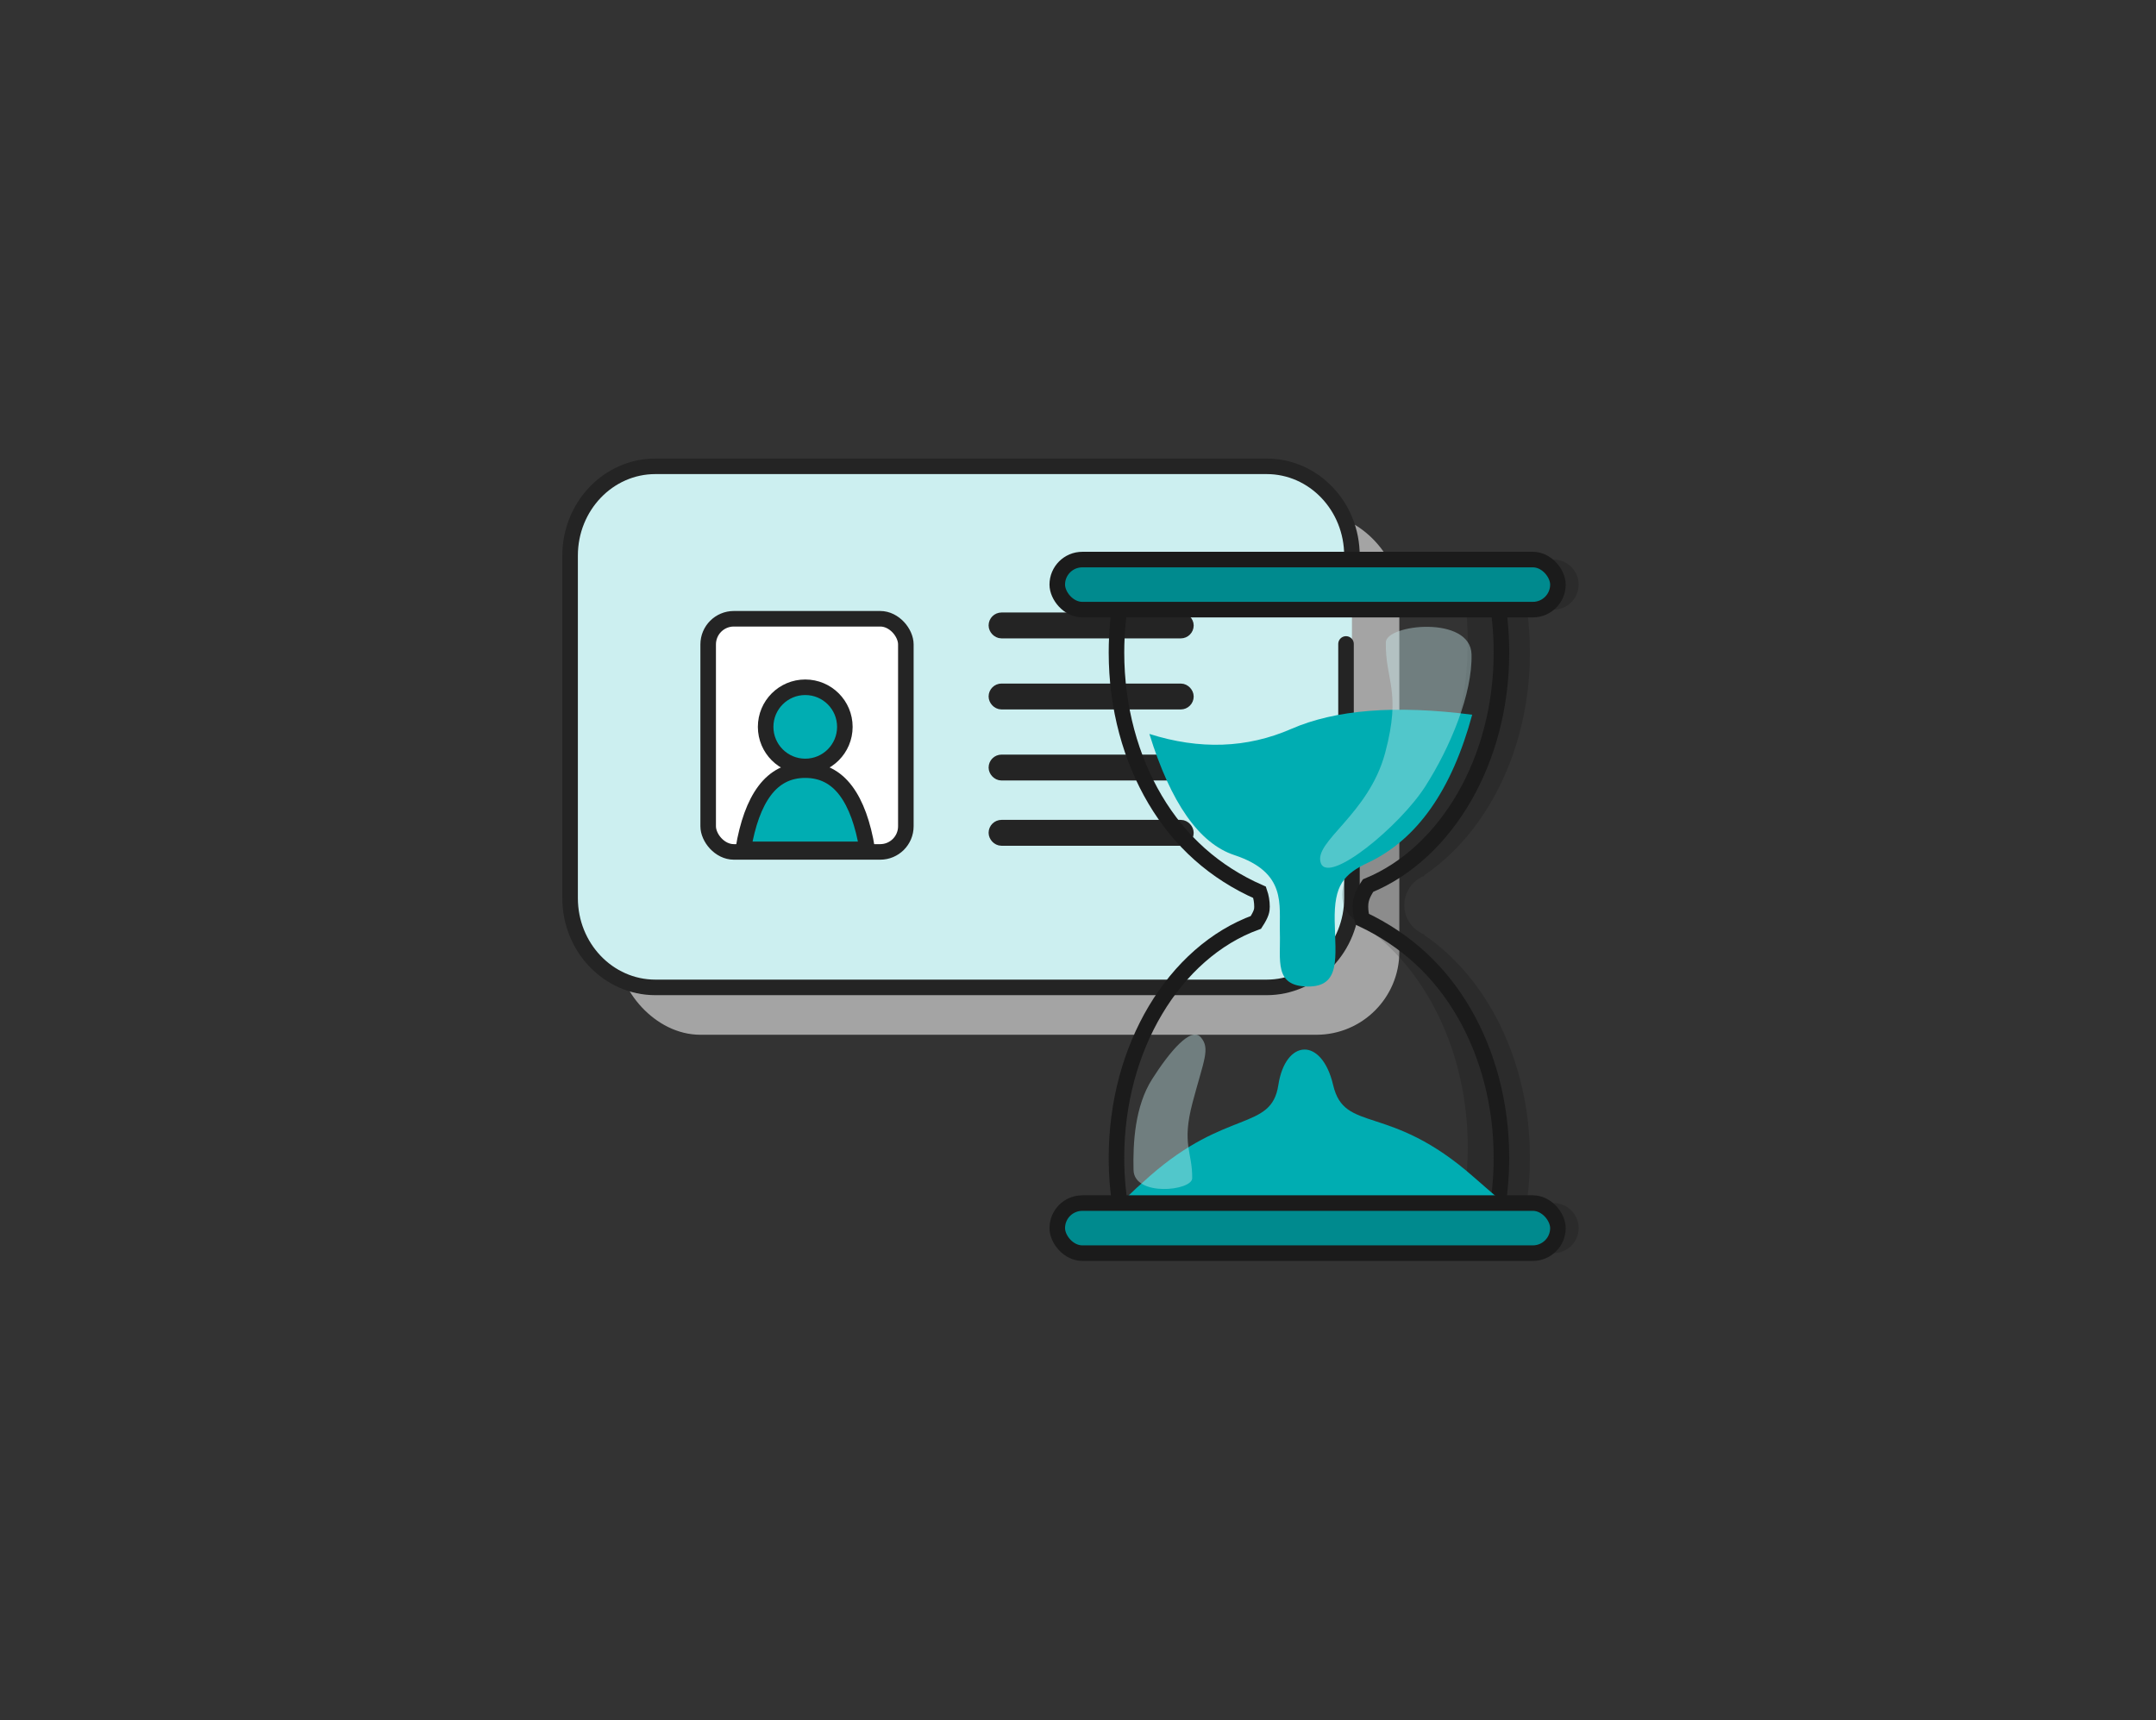 <svg xmlns="http://www.w3.org/2000/svg" width="208" height="166" viewBox="0 0 208 166">
  <rect x="0" y="0" width="208" height="166" fill="#333333" stroke="none"/>
  <g fill="none" fill-rule="evenodd" transform="translate(55 45)">
    <rect width="75.429" height="50.286" x="4.571" y="4.571" fill="#DEDEDE" fill-rule="nonzero" opacity=".66" rx="8"/>
    <g stroke="#242424" stroke-width="1.5">
      <path fill="#CCEFF0" fill-rule="nonzero" stroke-linecap="round" stroke-linejoin="round" d="M74.857,17.143 L74.857,24 M75.429,30.123 C75.429,33.396 75.429,35.12 75.429,41.665 C75.429,46.426 71.745,50.286 67.2,50.286 L8.229,50.286 C3.684,50.286 -3.90798505e-13,46.426 -3.90798505e-13,41.665 L-3.90798505e-13,8.62 C-3.90798505e-13,3.859 3.684,-2.55795385e-13 8.229,-2.55795385e-13 L65.078,-2.55795385e-13 L67.2,-2.55795385e-13 C71.745,-2.55795385e-13 75.429,3.859 75.429,8.62 L75.429,10.257 L75.429,12.822"/>
      <rect width="18.286" height="1" x="41.125" y="14.857" rx=".5"/>
      <rect width="18.286" height="1" x="41.125" y="28.571" rx=".5"/>
      <rect width="18.286" height="1" x="41.125" y="21.714" rx=".5"/>
      <rect width="18.286" height="1" x="41.125" y="34.869" rx=".5"/>
      <rect width="19.071" height="22.5" x="13.321" y="14.712" fill="#FFF" fill-rule="nonzero" rx="2.474"/>
      <circle cx="22.686" cy="25.143" r="3.821" fill="#00ADB2" fill-rule="nonzero"/>
      <path fill="#00ADB2" fill-rule="nonzero" d="M22.686,29.321 C24.31,29.321 25.615,29.986 26.606,31.307 C27.581,32.607 28.259,34.498 28.671,36.964 L28.671,36.964 L16.701,36.964 C17.114,34.498 17.792,32.607 18.766,31.307 C19.758,29.986 21.063,29.321 22.686,29.321 Z"/>
    </g>
    <g transform="translate(47 8.999)">
      <path fill="#000" fill-opacity=".15" fill-rule="nonzero" d="M47.885,0.001 C49.219,0.001 50.3,1.083 50.3,2.416 C50.3,3.75 49.219,4.831 47.885,4.831 L45.325,4.832 C45.507,6.177 45.602,7.56 45.602,8.972 C45.602,18.292 41.457,26.391 35.367,30.494 L35.468,30.493 C35.367,30.531 35.268,30.574 35.172,30.621 C34.999,30.737 34.823,30.848 34.645,30.955 C33.936,31.512 33.48,32.379 33.48,33.352 C33.48,34.324 33.935,35.191 34.645,35.749 C34.823,35.856 34.999,35.967 35.174,36.081 C35.268,36.13 35.366,36.172 35.466,36.209 L35.366,36.209 C41.457,40.311 45.602,48.41 45.602,57.732 C45.602,59.224 45.496,60.684 45.292,62.102 L47.885,62.101 C49.219,62.101 50.3,63.183 50.3,64.516 C50.3,65.85 49.219,66.931 47.885,66.931 L4.415,66.931 C3.61,66.931 2.897,66.537 2.458,65.932 L41.885,65.931 C43.219,65.931 44.3,64.85 44.3,63.516 C44.3,62.183 43.219,61.101 41.885,61.101 L41.885,61.101 L39.292,61.102 C39.496,59.684 39.602,58.224 39.602,56.732 C39.602,47.41 35.457,39.311 29.366,35.209 L29.366,35.209 L29.466,35.209 C29.366,35.172 29.268,35.13 29.174,35.081 C28.999,34.967 28.823,34.856 28.645,34.749 C27.935,34.191 27.48,33.324 27.48,32.352 C27.48,31.379 27.936,30.512 28.645,29.955 C28.823,29.848 28.999,29.737 29.172,29.621 C29.268,29.574 29.367,29.531 29.468,29.493 L29.468,29.493 L29.367,29.494 C35.457,25.391 39.602,17.292 39.602,7.972 C39.602,6.56 39.507,5.177 39.325,3.832 L39.325,3.832 L41.885,3.831 C43.219,3.831 44.3,2.75 44.3,1.416 C44.3,0.887 44.13,0.398 43.841,8.15323938e-05 L47.885,0.001 Z"/>
      <g transform="translate(0 .001)">
        <path stroke="#1B1B1B" stroke-width="1.5" d="M42.264,3.05 C42.648,4.943 42.852,6.926 42.852,8.97 C42.852,14.174 41.529,18.987 39.279,22.9 C36.996,26.87 33.759,29.912 29.983,31.464 C29.366,32.369 29.25,32.921 29.25,33.5 C29.25,33.918 29.311,34.323 29.423,34.705 C33.67,36.716 36.937,39.756 39.241,43.735 C41.514,47.66 42.852,52.498 42.852,57.73 C42.852,59.774 42.648,61.758 42.263,63.651 L42.263,63.651 L6.301,63.651 C5.916,61.758 5.712,59.774 5.712,57.73 C5.712,52.386 7.107,47.454 9.469,43.486 C11.859,39.471 15.239,36.443 19.162,35.012 C19.71,34.17 19.75,33.84 19.75,33.5 C19.75,33.014 19.668,32.546 19.518,32.111 C15.17,30.202 11.813,27.173 9.44,23.165 C7.096,19.206 5.712,14.292 5.712,8.97 C5.712,6.926 5.916,4.943 6.301,3.05 L6.301,3.05 L42.264,3.05 Z"/>
        <path fill="#00ADB2" fill-rule="nonzero" d="M0.257,0.984 C11.833,2.409 41.164,1.75 41.164,1.75 C41.164,1.75 44.485,1.04 37.086,7.55 C29.686,14.06 25.357,11.888 24.677,16.336 C23.996,20.784 20.489,21.035 19.388,16.336 C18.286,11.636 13.986,14.661 5.848,7.48 C0.423,2.693 0.916,3.745 0.257,0.984 Z" transform="rotate(-180 23.002 33.525)"/>
        <path fill="#00ADB2" fill-rule="nonzero" d="M8.886,16.825 C13.744,18.367 18.308,18.206 22.577,16.341 C26.846,14.477 32.663,14.021 40.029,14.972 C38.062,22.251 34.719,27.007 30,29.239 C27.625,30.363 26.702,31.405 26.764,34.879 C26.827,38.353 27.392,41.24 24.145,41.202 C20.898,41.164 21.555,38.682 21.476,36 C21.396,33.318 22.18,30.204 17.084,28.518 C13.688,27.394 10.955,23.496 8.886,16.825 Z"/>
        <rect width="48.3" height="4.83" fill="#008A8E" fill-rule="nonzero" stroke="#1B1B1B" stroke-width="1.5" rx="2.415"/>
        <rect width="48.3" height="4.83" y="62.1" fill="#008A8E" fill-rule="nonzero" stroke="#1B1B1B" stroke-width="1.5" rx="2.415"/>
        <path fill="#CCEFF0" fill-opacity=".4" fill-rule="nonzero" d="M31.698,7.989 C31.726,6.232 39.876,5.362 39.966,9.154 C40.057,12.947 37.933,18.087 35.498,21.898 C33.063,25.708 26.212,31.367 25.432,29.303 C24.652,27.238 30.037,24.631 31.633,18.652 C33.229,12.673 31.639,11.701 31.698,7.989 Z"/>
        <path fill="#CCEFF0" fill-opacity=".4" fill-rule="nonzero" d="M8.633,46.871 C8.652,45.662 14.229,45.064 14.291,47.673 C14.353,50.282 14.164,53.819 12.497,56.441 C10.831,59.063 8.741,61.568 7.804,60.483 C6.867,59.397 7.496,58.322 8.588,54.208 C9.68,50.094 8.593,49.425 8.633,46.871 Z" transform="rotate(-180 10.824 53.29)"/>
      </g>
    </g>
  </g>
</svg>
